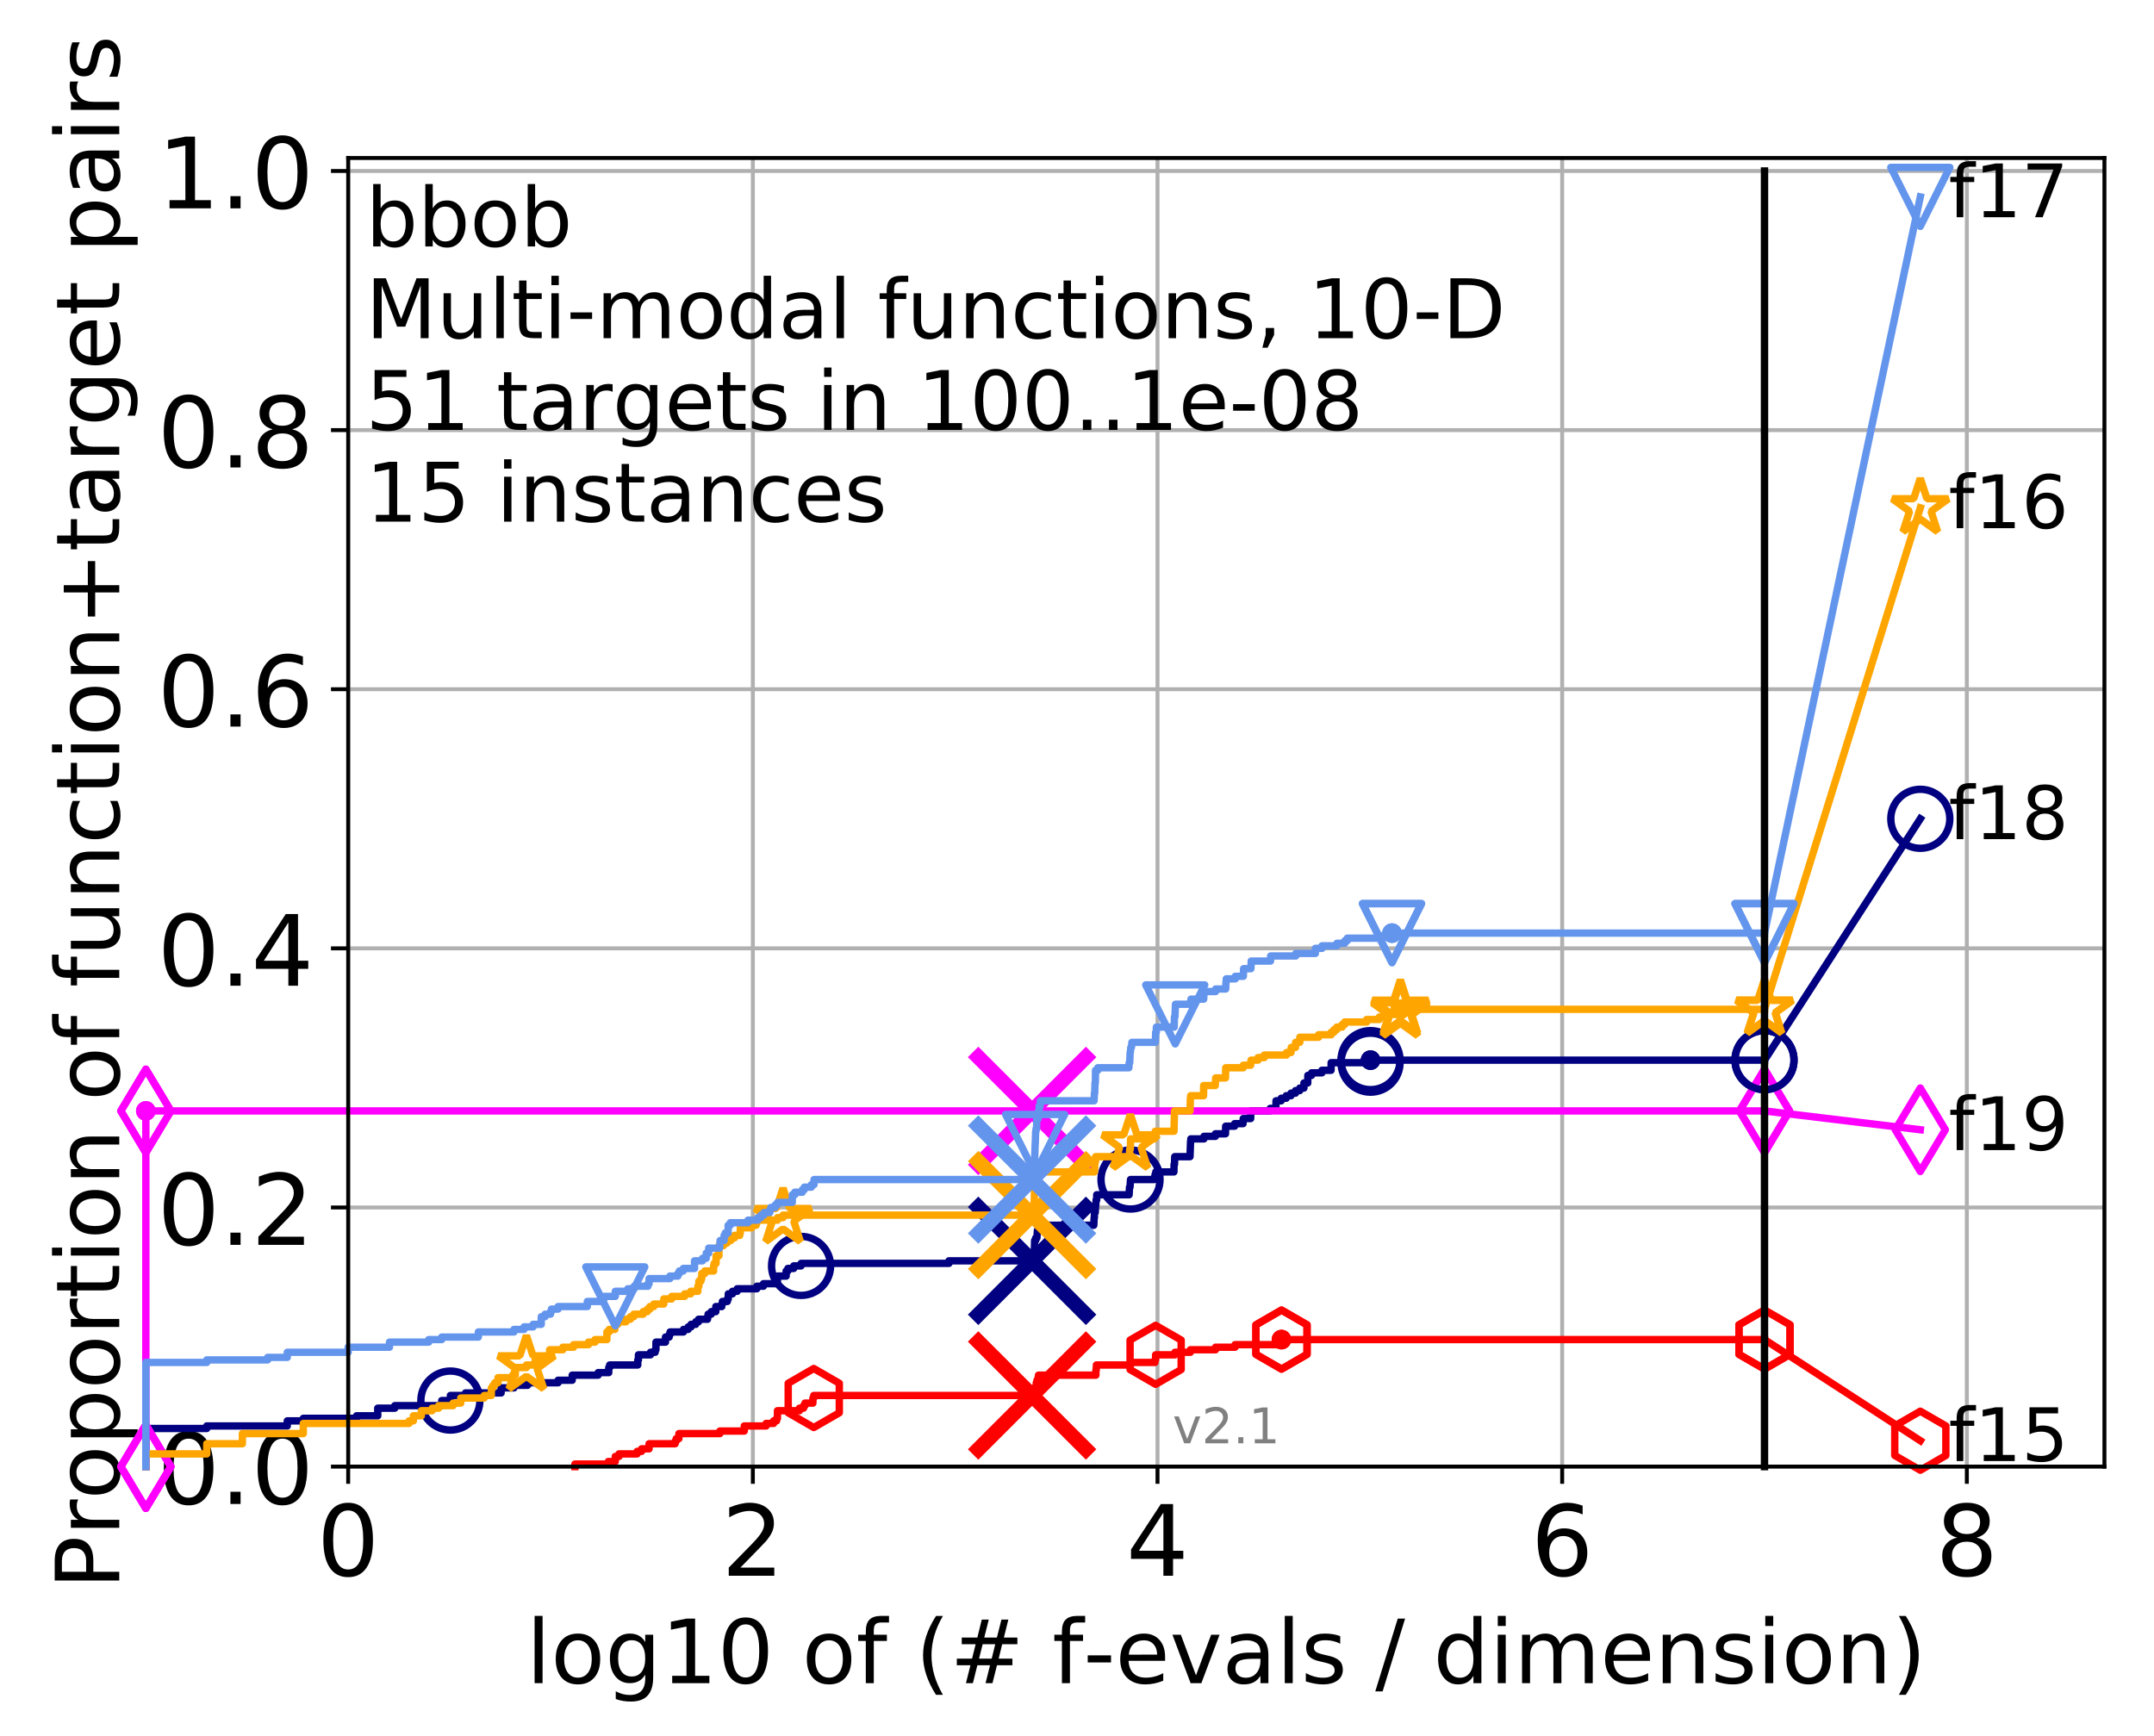 <?xml version="1.0" encoding="utf-8" standalone="no"?>
<!DOCTYPE svg PUBLIC "-//W3C//DTD SVG 1.1//EN"
  "http://www.w3.org/Graphics/SVG/1.1/DTD/svg11.dtd">
<!-- Created with matplotlib (http://matplotlib.org/) -->
<svg height="353pt" version="1.1" viewBox="0 0 438 353" width="438pt" xmlns="http://www.w3.org/2000/svg" xmlns:xlink="http://www.w3.org/1999/xlink">
 <defs>
  <style type="text/css">
*{stroke-linecap:butt;stroke-linejoin:round;}
  </style>
 </defs>
 <g id="figure_1">
  <g id="patch_1">
   <path d="M 0 353.222 
L 438.62 353.222 
L 438.62 0 
L 0 0 
z
" style="fill:#ffffff;"/>
  </g>
  <g id="axes_1">
   <g id="patch_2">
    <path d="M 70.8 298.245 
L 427.92 298.245 
L 427.92 32.133 
L 70.8 32.133 
z
" style="fill:#ffffff;"/>
   </g>
   <g id="matplotlib.axis_1">
    <g id="xtick_1">
     <g id="line2d_1">
      <path clip-path="url(#pfe5030a378)" d="M 70.8 298.245 
L 70.8 32.133 
" style="fill:none;stroke:#b0b0b0;stroke-linecap:square;stroke-width:0.8;"/>
     </g>
     <g id="line2d_2">
      <defs>
       <path d="M 0 0 
L 0 3.5 
" id="m86be5c78ce" style="stroke:#000000;stroke-width:0.8;"/>
      </defs>
      <g>
       <use style="stroke:#000000;stroke-width:0.8;" x="70.8" xlink:href="#m86be5c78ce" y="298.245"/>
      </g>
     </g>
     <g id="text_1">
      <!-- 0 -->
      <defs>
       <path d="M 31.781 66.406 
Q 24.172 66.406 20.328 58.906 
Q 16.5 51.422 16.5 36.375 
Q 16.5 21.391 20.328 13.891 
Q 24.172 6.391 31.781 6.391 
Q 39.453 6.391 43.281 13.891 
Q 47.125 21.391 47.125 36.375 
Q 47.125 51.422 43.281 58.906 
Q 39.453 66.406 31.781 66.406 
z
M 31.781 74.219 
Q 44.047 74.219 50.516 64.516 
Q 56.984 54.828 56.984 36.375 
Q 56.984 17.969 50.516 8.266 
Q 44.047 -1.422 31.781 -1.422 
Q 19.531 -1.422 13.062 8.266 
Q 6.594 17.969 6.594 36.375 
Q 6.594 54.828 13.062 64.516 
Q 19.531 74.219 31.781 74.219 
z
" id="DejaVuSans-30"/>
      </defs>
      <g transform="translate(64.438 320.442)scale(0.2 -0.2)">
       <use xlink:href="#DejaVuSans-30"/>
      </g>
     </g>
    </g>
    <g id="xtick_2">
     <g id="line2d_3">
      <path clip-path="url(#pfe5030a378)" d="M 153.086 298.245 
L 153.086 32.133 
" style="fill:none;stroke:#b0b0b0;stroke-linecap:square;stroke-width:0.8;"/>
     </g>
     <g id="line2d_4">
      <g>
       <use style="stroke:#000000;stroke-width:0.8;" x="153.086" xlink:href="#m86be5c78ce" y="298.245"/>
      </g>
     </g>
     <g id="text_2">
      <!-- 2 -->
      <defs>
       <path d="M 19.188 8.297 
L 53.609 8.297 
L 53.609 0 
L 7.328 0 
L 7.328 8.297 
Q 12.938 14.109 22.625 23.891 
Q 32.328 33.688 34.812 36.531 
Q 39.547 41.844 41.422 45.531 
Q 43.312 49.219 43.312 52.781 
Q 43.312 58.594 39.234 62.25 
Q 35.156 65.922 28.609 65.922 
Q 23.969 65.922 18.812 64.312 
Q 13.672 62.703 7.812 59.422 
L 7.812 69.391 
Q 13.766 71.781 18.938 73 
Q 24.125 74.219 28.422 74.219 
Q 39.75 74.219 46.484 68.547 
Q 53.219 62.891 53.219 53.422 
Q 53.219 48.922 51.531 44.891 
Q 49.859 40.875 45.406 35.406 
Q 44.188 33.984 37.641 27.219 
Q 31.109 20.453 19.188 8.297 
z
" id="DejaVuSans-32"/>
      </defs>
      <g transform="translate(146.723 320.442)scale(0.2 -0.2)">
       <use xlink:href="#DejaVuSans-32"/>
      </g>
     </g>
    </g>
    <g id="xtick_3">
     <g id="line2d_5">
      <path clip-path="url(#pfe5030a378)" d="M 235.371 298.245 
L 235.371 32.133 
" style="fill:none;stroke:#b0b0b0;stroke-linecap:square;stroke-width:0.8;"/>
     </g>
     <g id="line2d_6">
      <g>
       <use style="stroke:#000000;stroke-width:0.8;" x="235.371" xlink:href="#m86be5c78ce" y="298.245"/>
      </g>
     </g>
     <g id="text_3">
      <!-- 4 -->
      <defs>
       <path d="M 37.797 64.312 
L 12.891 25.391 
L 37.797 25.391 
z
M 35.203 72.906 
L 47.609 72.906 
L 47.609 25.391 
L 58.016 25.391 
L 58.016 17.188 
L 47.609 17.188 
L 47.609 0 
L 37.797 0 
L 37.797 17.188 
L 4.891 17.188 
L 4.891 26.703 
z
" id="DejaVuSans-34"/>
      </defs>
      <g transform="translate(229.009 320.442)scale(0.2 -0.2)">
       <use xlink:href="#DejaVuSans-34"/>
      </g>
     </g>
    </g>
    <g id="xtick_4">
     <g id="line2d_7">
      <path clip-path="url(#pfe5030a378)" d="M 317.657 298.245 
L 317.657 32.133 
" style="fill:none;stroke:#b0b0b0;stroke-linecap:square;stroke-width:0.8;"/>
     </g>
     <g id="line2d_8">
      <g>
       <use style="stroke:#000000;stroke-width:0.8;" x="317.657" xlink:href="#m86be5c78ce" y="298.245"/>
      </g>
     </g>
     <g id="text_4">
      <!-- 6 -->
      <defs>
       <path d="M 33.016 40.375 
Q 26.375 40.375 22.484 35.828 
Q 18.609 31.297 18.609 23.391 
Q 18.609 15.531 22.484 10.953 
Q 26.375 6.391 33.016 6.391 
Q 39.656 6.391 43.531 10.953 
Q 47.406 15.531 47.406 23.391 
Q 47.406 31.297 43.531 35.828 
Q 39.656 40.375 33.016 40.375 
z
M 52.594 71.297 
L 52.594 62.312 
Q 48.875 64.062 45.094 64.984 
Q 41.312 65.922 37.594 65.922 
Q 27.828 65.922 22.672 59.328 
Q 17.531 52.734 16.797 39.406 
Q 19.672 43.656 24.016 45.922 
Q 28.375 48.188 33.594 48.188 
Q 44.578 48.188 50.953 41.516 
Q 57.328 34.859 57.328 23.391 
Q 57.328 12.156 50.688 5.359 
Q 44.047 -1.422 33.016 -1.422 
Q 20.359 -1.422 13.672 8.266 
Q 6.984 17.969 6.984 36.375 
Q 6.984 53.656 15.188 63.938 
Q 23.391 74.219 37.203 74.219 
Q 40.922 74.219 44.703 73.484 
Q 48.484 72.75 52.594 71.297 
z
" id="DejaVuSans-36"/>
      </defs>
      <g transform="translate(311.295 320.442)scale(0.2 -0.2)">
       <use xlink:href="#DejaVuSans-36"/>
      </g>
     </g>
    </g>
    <g id="xtick_5">
     <g id="line2d_9">
      <path clip-path="url(#pfe5030a378)" d="M 399.943 298.245 
L 399.943 32.133 
" style="fill:none;stroke:#b0b0b0;stroke-linecap:square;stroke-width:0.8;"/>
     </g>
     <g id="line2d_10">
      <g>
       <use style="stroke:#000000;stroke-width:0.8;" x="399.943" xlink:href="#m86be5c78ce" y="298.245"/>
      </g>
     </g>
     <g id="text_5">
      <!-- 8 -->
      <defs>
       <path d="M 31.781 34.625 
Q 24.75 34.625 20.719 30.859 
Q 16.703 27.094 16.703 20.516 
Q 16.703 13.922 20.719 10.156 
Q 24.75 6.391 31.781 6.391 
Q 38.812 6.391 42.859 10.172 
Q 46.922 13.969 46.922 20.516 
Q 46.922 27.094 42.891 30.859 
Q 38.875 34.625 31.781 34.625 
z
M 21.922 38.812 
Q 15.578 40.375 12.031 44.719 
Q 8.5 49.078 8.5 55.328 
Q 8.5 64.062 14.719 69.141 
Q 20.953 74.219 31.781 74.219 
Q 42.672 74.219 48.875 69.141 
Q 55.078 64.062 55.078 55.328 
Q 55.078 49.078 51.531 44.719 
Q 48 40.375 41.703 38.812 
Q 48.828 37.156 52.797 32.312 
Q 56.781 27.484 56.781 20.516 
Q 56.781 9.906 50.312 4.234 
Q 43.844 -1.422 31.781 -1.422 
Q 19.734 -1.422 13.25 4.234 
Q 6.781 9.906 6.781 20.516 
Q 6.781 27.484 10.781 32.312 
Q 14.797 37.156 21.922 38.812 
z
M 18.312 54.391 
Q 18.312 48.734 21.844 45.562 
Q 25.391 42.391 31.781 42.391 
Q 38.141 42.391 41.719 45.562 
Q 45.312 48.734 45.312 54.391 
Q 45.312 60.062 41.719 63.234 
Q 38.141 66.406 31.781 66.406 
Q 25.391 66.406 21.844 63.234 
Q 18.312 60.062 18.312 54.391 
z
" id="DejaVuSans-38"/>
      </defs>
      <g transform="translate(393.58 320.442)scale(0.2 -0.2)">
       <use xlink:href="#DejaVuSans-38"/>
      </g>
     </g>
    </g>
    <g id="text_6">
     <!-- log10 of (# f-evals / dimension) -->
     <defs>
      <path d="M 9.422 75.984 
L 18.406 75.984 
L 18.406 0 
L 9.422 0 
z
" id="DejaVuSans-6c"/>
      <path d="M 30.609 48.391 
Q 23.391 48.391 19.188 42.75 
Q 14.984 37.109 14.984 27.297 
Q 14.984 17.484 19.156 11.844 
Q 23.344 6.203 30.609 6.203 
Q 37.797 6.203 41.984 11.859 
Q 46.188 17.531 46.188 27.297 
Q 46.188 37.016 41.984 42.703 
Q 37.797 48.391 30.609 48.391 
z
M 30.609 56 
Q 42.328 56 49.016 48.375 
Q 55.719 40.766 55.719 27.297 
Q 55.719 13.875 49.016 6.219 
Q 42.328 -1.422 30.609 -1.422 
Q 18.844 -1.422 12.172 6.219 
Q 5.516 13.875 5.516 27.297 
Q 5.516 40.766 12.172 48.375 
Q 18.844 56 30.609 56 
z
" id="DejaVuSans-6f"/>
      <path d="M 45.406 27.984 
Q 45.406 37.75 41.375 43.109 
Q 37.359 48.484 30.078 48.484 
Q 22.859 48.484 18.828 43.109 
Q 14.797 37.75 14.797 27.984 
Q 14.797 18.266 18.828 12.891 
Q 22.859 7.516 30.078 7.516 
Q 37.359 7.516 41.375 12.891 
Q 45.406 18.266 45.406 27.984 
z
M 54.391 6.781 
Q 54.391 -7.172 48.188 -13.984 
Q 42 -20.797 29.203 -20.797 
Q 24.469 -20.797 20.266 -20.094 
Q 16.062 -19.391 12.109 -17.922 
L 12.109 -9.188 
Q 16.062 -11.328 19.922 -12.344 
Q 23.781 -13.375 27.781 -13.375 
Q 36.625 -13.375 41.016 -8.766 
Q 45.406 -4.156 45.406 5.172 
L 45.406 9.625 
Q 42.625 4.781 38.281 2.391 
Q 33.938 0 27.875 0 
Q 17.828 0 11.672 7.656 
Q 5.516 15.328 5.516 27.984 
Q 5.516 40.672 11.672 48.328 
Q 17.828 56 27.875 56 
Q 33.938 56 38.281 53.609 
Q 42.625 51.219 45.406 46.391 
L 45.406 54.688 
L 54.391 54.688 
z
" id="DejaVuSans-67"/>
      <path d="M 12.406 8.297 
L 28.516 8.297 
L 28.516 63.922 
L 10.984 60.406 
L 10.984 69.391 
L 28.422 72.906 
L 38.281 72.906 
L 38.281 8.297 
L 54.391 8.297 
L 54.391 0 
L 12.406 0 
z
" id="DejaVuSans-31"/>
      <path id="DejaVuSans-20"/>
      <path d="M 37.109 75.984 
L 37.109 68.5 
L 28.516 68.5 
Q 23.688 68.5 21.797 66.547 
Q 19.922 64.594 19.922 59.516 
L 19.922 54.688 
L 34.719 54.688 
L 34.719 47.703 
L 19.922 47.703 
L 19.922 0 
L 10.891 0 
L 10.891 47.703 
L 2.297 47.703 
L 2.297 54.688 
L 10.891 54.688 
L 10.891 58.5 
Q 10.891 67.625 15.141 71.797 
Q 19.391 75.984 28.609 75.984 
z
" id="DejaVuSans-66"/>
      <path d="M 31 75.875 
Q 24.469 64.656 21.281 53.656 
Q 18.109 42.672 18.109 31.391 
Q 18.109 20.125 21.312 9.062 
Q 24.516 -2 31 -13.188 
L 23.188 -13.188 
Q 15.875 -1.703 12.234 9.375 
Q 8.594 20.453 8.594 31.391 
Q 8.594 42.281 12.203 53.312 
Q 15.828 64.359 23.188 75.875 
z
" id="DejaVuSans-28"/>
      <path d="M 51.125 44 
L 36.922 44 
L 32.812 27.688 
L 47.125 27.688 
z
M 43.797 71.781 
L 38.719 51.516 
L 52.984 51.516 
L 58.109 71.781 
L 65.922 71.781 
L 60.891 51.516 
L 76.125 51.516 
L 76.125 44 
L 58.984 44 
L 54.984 27.688 
L 70.516 27.688 
L 70.516 20.219 
L 53.078 20.219 
L 48 0 
L 40.188 0 
L 45.219 20.219 
L 30.906 20.219 
L 25.875 0 
L 18.016 0 
L 23.094 20.219 
L 7.719 20.219 
L 7.719 27.688 
L 24.906 27.688 
L 29 44 
L 13.281 44 
L 13.281 51.516 
L 30.906 51.516 
L 35.891 71.781 
z
" id="DejaVuSans-23"/>
      <path d="M 4.891 31.391 
L 31.203 31.391 
L 31.203 23.391 
L 4.891 23.391 
z
" id="DejaVuSans-2d"/>
      <path d="M 56.203 29.594 
L 56.203 25.203 
L 14.891 25.203 
Q 15.484 15.922 20.484 11.062 
Q 25.484 6.203 34.422 6.203 
Q 39.594 6.203 44.453 7.469 
Q 49.312 8.734 54.109 11.281 
L 54.109 2.781 
Q 49.266 0.734 44.188 -0.344 
Q 39.109 -1.422 33.891 -1.422 
Q 20.797 -1.422 13.156 6.188 
Q 5.516 13.812 5.516 26.812 
Q 5.516 40.234 12.766 48.109 
Q 20.016 56 32.328 56 
Q 43.359 56 49.781 48.891 
Q 56.203 41.797 56.203 29.594 
z
M 47.219 32.234 
Q 47.125 39.594 43.094 43.984 
Q 39.062 48.391 32.422 48.391 
Q 24.906 48.391 20.391 44.141 
Q 15.875 39.891 15.188 32.172 
z
" id="DejaVuSans-65"/>
      <path d="M 2.984 54.688 
L 12.5 54.688 
L 29.594 8.797 
L 46.688 54.688 
L 56.203 54.688 
L 35.688 0 
L 23.484 0 
z
" id="DejaVuSans-76"/>
      <path d="M 34.281 27.484 
Q 23.391 27.484 19.188 25 
Q 14.984 22.516 14.984 16.5 
Q 14.984 11.719 18.141 8.906 
Q 21.297 6.109 26.703 6.109 
Q 34.188 6.109 38.703 11.406 
Q 43.219 16.703 43.219 25.484 
L 43.219 27.484 
z
M 52.203 31.203 
L 52.203 0 
L 43.219 0 
L 43.219 8.297 
Q 40.141 3.328 35.547 0.953 
Q 30.953 -1.422 24.312 -1.422 
Q 15.922 -1.422 10.953 3.297 
Q 6 8.016 6 15.922 
Q 6 25.141 12.172 29.828 
Q 18.359 34.516 30.609 34.516 
L 43.219 34.516 
L 43.219 35.406 
Q 43.219 41.609 39.141 45 
Q 35.062 48.391 27.688 48.391 
Q 23 48.391 18.547 47.266 
Q 14.109 46.141 10.016 43.891 
L 10.016 52.203 
Q 14.938 54.109 19.578 55.047 
Q 24.219 56 28.609 56 
Q 40.484 56 46.344 49.844 
Q 52.203 43.703 52.203 31.203 
z
" id="DejaVuSans-61"/>
      <path d="M 44.281 53.078 
L 44.281 44.578 
Q 40.484 46.531 36.375 47.5 
Q 32.281 48.484 27.875 48.484 
Q 21.188 48.484 17.844 46.438 
Q 14.5 44.391 14.5 40.281 
Q 14.5 37.156 16.891 35.375 
Q 19.281 33.594 26.516 31.984 
L 29.594 31.297 
Q 39.156 29.25 43.188 25.516 
Q 47.219 21.781 47.219 15.094 
Q 47.219 7.469 41.188 3.016 
Q 35.156 -1.422 24.609 -1.422 
Q 20.219 -1.422 15.453 -0.562 
Q 10.688 0.297 5.422 2 
L 5.422 11.281 
Q 10.406 8.688 15.234 7.391 
Q 20.062 6.109 24.812 6.109 
Q 31.156 6.109 34.562 8.281 
Q 37.984 10.453 37.984 14.406 
Q 37.984 18.062 35.516 20.016 
Q 33.062 21.969 24.703 23.781 
L 21.578 24.516 
Q 13.234 26.266 9.516 29.906 
Q 5.812 33.547 5.812 39.891 
Q 5.812 47.609 11.281 51.797 
Q 16.75 56 26.812 56 
Q 31.781 56 36.172 55.266 
Q 40.578 54.547 44.281 53.078 
z
" id="DejaVuSans-73"/>
      <path d="M 25.391 72.906 
L 33.688 72.906 
L 8.297 -9.281 
L 0 -9.281 
z
" id="DejaVuSans-2f"/>
      <path d="M 45.406 46.391 
L 45.406 75.984 
L 54.391 75.984 
L 54.391 0 
L 45.406 0 
L 45.406 8.203 
Q 42.578 3.328 38.25 0.953 
Q 33.938 -1.422 27.875 -1.422 
Q 17.969 -1.422 11.734 6.484 
Q 5.516 14.406 5.516 27.297 
Q 5.516 40.188 11.734 48.094 
Q 17.969 56 27.875 56 
Q 33.938 56 38.25 53.625 
Q 42.578 51.266 45.406 46.391 
z
M 14.797 27.297 
Q 14.797 17.391 18.875 11.75 
Q 22.953 6.109 30.078 6.109 
Q 37.203 6.109 41.297 11.75 
Q 45.406 17.391 45.406 27.297 
Q 45.406 37.203 41.297 42.844 
Q 37.203 48.484 30.078 48.484 
Q 22.953 48.484 18.875 42.844 
Q 14.797 37.203 14.797 27.297 
z
" id="DejaVuSans-64"/>
      <path d="M 9.422 54.688 
L 18.406 54.688 
L 18.406 0 
L 9.422 0 
z
M 9.422 75.984 
L 18.406 75.984 
L 18.406 64.594 
L 9.422 64.594 
z
" id="DejaVuSans-69"/>
      <path d="M 52 44.188 
Q 55.375 50.25 60.062 53.125 
Q 64.75 56 71.094 56 
Q 79.641 56 84.281 50.016 
Q 88.922 44.047 88.922 33.016 
L 88.922 0 
L 79.891 0 
L 79.891 32.719 
Q 79.891 40.578 77.094 44.375 
Q 74.312 48.188 68.609 48.188 
Q 61.625 48.188 57.562 43.547 
Q 53.516 38.922 53.516 30.906 
L 53.516 0 
L 44.484 0 
L 44.484 32.719 
Q 44.484 40.625 41.703 44.406 
Q 38.922 48.188 33.109 48.188 
Q 26.219 48.188 22.156 43.531 
Q 18.109 38.875 18.109 30.906 
L 18.109 0 
L 9.078 0 
L 9.078 54.688 
L 18.109 54.688 
L 18.109 46.188 
Q 21.188 51.219 25.484 53.609 
Q 29.781 56 35.688 56 
Q 41.656 56 45.828 52.969 
Q 50 49.953 52 44.188 
z
" id="DejaVuSans-6d"/>
      <path d="M 54.891 33.016 
L 54.891 0 
L 45.906 0 
L 45.906 32.719 
Q 45.906 40.484 42.875 44.328 
Q 39.844 48.188 33.797 48.188 
Q 26.516 48.188 22.312 43.547 
Q 18.109 38.922 18.109 30.906 
L 18.109 0 
L 9.078 0 
L 9.078 54.688 
L 18.109 54.688 
L 18.109 46.188 
Q 21.344 51.125 25.703 53.562 
Q 30.078 56 35.797 56 
Q 45.219 56 50.047 50.172 
Q 54.891 44.344 54.891 33.016 
z
" id="DejaVuSans-6e"/>
      <path d="M 8.016 75.875 
L 15.828 75.875 
Q 23.141 64.359 26.781 53.312 
Q 30.422 42.281 30.422 31.391 
Q 30.422 20.453 26.781 9.375 
Q 23.141 -1.703 15.828 -13.188 
L 8.016 -13.188 
Q 14.5 -2 17.703 9.062 
Q 20.906 20.125 20.906 31.391 
Q 20.906 42.672 17.703 53.656 
Q 14.5 64.656 8.016 75.875 
z
" id="DejaVuSans-29"/>
     </defs>
     <g transform="translate(107.015 342.279)scale(0.18 -0.18)">
      <use xlink:href="#DejaVuSans-6c"/>
      <use x="27.783" xlink:href="#DejaVuSans-6f"/>
      <use x="88.965" xlink:href="#DejaVuSans-67"/>
      <use x="152.441" xlink:href="#DejaVuSans-31"/>
      <use x="216.064" xlink:href="#DejaVuSans-30"/>
      <use x="279.688" xlink:href="#DejaVuSans-20"/>
      <use x="311.475" xlink:href="#DejaVuSans-6f"/>
      <use x="372.656" xlink:href="#DejaVuSans-66"/>
      <use x="407.861" xlink:href="#DejaVuSans-20"/>
      <use x="439.648" xlink:href="#DejaVuSans-28"/>
      <use x="478.662" xlink:href="#DejaVuSans-23"/>
      <use x="562.451" xlink:href="#DejaVuSans-20"/>
      <use x="594.238" xlink:href="#DejaVuSans-66"/>
      <use x="629.365" xlink:href="#DejaVuSans-2d"/>
      <use x="665.449" xlink:href="#DejaVuSans-65"/>
      <use x="726.973" xlink:href="#DejaVuSans-76"/>
      <use x="786.152" xlink:href="#DejaVuSans-61"/>
      <use x="847.432" xlink:href="#DejaVuSans-6c"/>
      <use x="875.215" xlink:href="#DejaVuSans-73"/>
      <use x="927.314" xlink:href="#DejaVuSans-20"/>
      <use x="959.102" xlink:href="#DejaVuSans-2f"/>
      <use x="992.793" xlink:href="#DejaVuSans-20"/>
      <use x="1024.58" xlink:href="#DejaVuSans-64"/>
      <use x="1088.057" xlink:href="#DejaVuSans-69"/>
      <use x="1115.84" xlink:href="#DejaVuSans-6d"/>
      <use x="1213.252" xlink:href="#DejaVuSans-65"/>
      <use x="1274.775" xlink:href="#DejaVuSans-6e"/>
      <use x="1338.154" xlink:href="#DejaVuSans-73"/>
      <use x="1390.254" xlink:href="#DejaVuSans-69"/>
      <use x="1418.037" xlink:href="#DejaVuSans-6f"/>
      <use x="1479.219" xlink:href="#DejaVuSans-6e"/>
      <use x="1542.598" xlink:href="#DejaVuSans-29"/>
     </g>
    </g>
   </g>
   <g id="matplotlib.axis_2">
    <g id="ytick_1">
     <g id="line2d_11">
      <path clip-path="url(#pfe5030a378)" d="M 70.8 298.245 
L 427.92 298.245 
" style="fill:none;stroke:#b0b0b0;stroke-linecap:square;stroke-width:0.8;"/>
     </g>
     <g id="line2d_12">
      <defs>
       <path d="M 0 0 
L -3.5 0 
" id="m84251b8ed4" style="stroke:#000000;stroke-width:0.8;"/>
      </defs>
      <g>
       <use style="stroke:#000000;stroke-width:0.8;" x="70.8" xlink:href="#m84251b8ed4" y="298.245"/>
      </g>
     </g>
     <g id="text_7">
      <!-- 0.0 -->
      <defs>
       <path d="M 10.688 12.406 
L 21 12.406 
L 21 0 
L 10.688 0 
z
" id="DejaVuSans-2e"/>
      </defs>
      <g transform="translate(31.994 305.844)scale(0.2 -0.2)">
       <use xlink:href="#DejaVuSans-30"/>
       <use x="63.623" xlink:href="#DejaVuSans-2e"/>
       <use x="95.41" xlink:href="#DejaVuSans-30"/>
      </g>
     </g>
    </g>
    <g id="ytick_2">
     <g id="line2d_13">
      <path clip-path="url(#pfe5030a378)" d="M 70.8 245.55 
L 427.92 245.55 
" style="fill:none;stroke:#b0b0b0;stroke-linecap:square;stroke-width:0.8;"/>
     </g>
     <g id="line2d_14">
      <g>
       <use style="stroke:#000000;stroke-width:0.8;" x="70.8" xlink:href="#m84251b8ed4" y="245.55"/>
      </g>
     </g>
     <g id="text_8">
      <!-- 0.2 -->
      <g transform="translate(31.994 253.148)scale(0.2 -0.2)">
       <use xlink:href="#DejaVuSans-30"/>
       <use x="63.623" xlink:href="#DejaVuSans-2e"/>
       <use x="95.41" xlink:href="#DejaVuSans-32"/>
      </g>
     </g>
    </g>
    <g id="ytick_3">
     <g id="line2d_15">
      <path clip-path="url(#pfe5030a378)" d="M 70.8 192.854 
L 427.92 192.854 
" style="fill:none;stroke:#b0b0b0;stroke-linecap:square;stroke-width:0.8;"/>
     </g>
     <g id="line2d_16">
      <g>
       <use style="stroke:#000000;stroke-width:0.8;" x="70.8" xlink:href="#m84251b8ed4" y="192.854"/>
      </g>
     </g>
     <g id="text_9">
      <!-- 0.4 -->
      <g transform="translate(31.994 200.453)scale(0.2 -0.2)">
       <use xlink:href="#DejaVuSans-30"/>
       <use x="63.623" xlink:href="#DejaVuSans-2e"/>
       <use x="95.41" xlink:href="#DejaVuSans-34"/>
      </g>
     </g>
    </g>
    <g id="ytick_4">
     <g id="line2d_17">
      <path clip-path="url(#pfe5030a378)" d="M 70.8 140.159 
L 427.92 140.159 
" style="fill:none;stroke:#b0b0b0;stroke-linecap:square;stroke-width:0.8;"/>
     </g>
     <g id="line2d_18">
      <g>
       <use style="stroke:#000000;stroke-width:0.8;" x="70.8" xlink:href="#m84251b8ed4" y="140.159"/>
      </g>
     </g>
     <g id="text_10">
      <!-- 0.6 -->
      <g transform="translate(31.994 147.757)scale(0.2 -0.2)">
       <use xlink:href="#DejaVuSans-30"/>
       <use x="63.623" xlink:href="#DejaVuSans-2e"/>
       <use x="95.41" xlink:href="#DejaVuSans-36"/>
      </g>
     </g>
    </g>
    <g id="ytick_5">
     <g id="line2d_19">
      <path clip-path="url(#pfe5030a378)" d="M 70.8 87.464 
L 427.92 87.464 
" style="fill:none;stroke:#b0b0b0;stroke-linecap:square;stroke-width:0.8;"/>
     </g>
     <g id="line2d_20">
      <g>
       <use style="stroke:#000000;stroke-width:0.8;" x="70.8" xlink:href="#m84251b8ed4" y="87.464"/>
      </g>
     </g>
     <g id="text_11">
      <!-- 0.8 -->
      <g transform="translate(31.994 95.062)scale(0.2 -0.2)">
       <use xlink:href="#DejaVuSans-30"/>
       <use x="63.623" xlink:href="#DejaVuSans-2e"/>
       <use x="95.41" xlink:href="#DejaVuSans-38"/>
      </g>
     </g>
    </g>
    <g id="ytick_6">
     <g id="line2d_21">
      <path clip-path="url(#pfe5030a378)" d="M 70.8 34.768 
L 427.92 34.768 
" style="fill:none;stroke:#b0b0b0;stroke-linecap:square;stroke-width:0.8;"/>
     </g>
     <g id="line2d_22">
      <g>
       <use style="stroke:#000000;stroke-width:0.8;" x="70.8" xlink:href="#m84251b8ed4" y="34.768"/>
      </g>
     </g>
     <g id="text_12">
      <!-- 1.0 -->
      <g transform="translate(31.994 42.367)scale(0.2 -0.2)">
       <use xlink:href="#DejaVuSans-31"/>
       <use x="63.623" xlink:href="#DejaVuSans-2e"/>
       <use x="95.41" xlink:href="#DejaVuSans-30"/>
      </g>
     </g>
    </g>
    <g id="text_13">
     <!-- Proportion of function+target pairs -->
     <defs>
      <path d="M 19.672 64.797 
L 19.672 37.406 
L 32.078 37.406 
Q 38.969 37.406 42.719 40.969 
Q 46.484 44.531 46.484 51.125 
Q 46.484 57.672 42.719 61.234 
Q 38.969 64.797 32.078 64.797 
z
M 9.812 72.906 
L 32.078 72.906 
Q 44.344 72.906 50.609 67.359 
Q 56.891 61.812 56.891 51.125 
Q 56.891 40.328 50.609 34.812 
Q 44.344 29.297 32.078 29.297 
L 19.672 29.297 
L 19.672 0 
L 9.812 0 
z
" id="DejaVuSans-50"/>
      <path d="M 41.109 46.297 
Q 39.594 47.172 37.812 47.578 
Q 36.031 48 33.891 48 
Q 26.266 48 22.188 43.047 
Q 18.109 38.094 18.109 28.812 
L 18.109 0 
L 9.078 0 
L 9.078 54.688 
L 18.109 54.688 
L 18.109 46.188 
Q 20.953 51.172 25.484 53.578 
Q 30.031 56 36.531 56 
Q 37.453 56 38.578 55.875 
Q 39.703 55.766 41.062 55.516 
z
" id="DejaVuSans-72"/>
      <path d="M 18.109 8.203 
L 18.109 -20.797 
L 9.078 -20.797 
L 9.078 54.688 
L 18.109 54.688 
L 18.109 46.391 
Q 20.953 51.266 25.266 53.625 
Q 29.594 56 35.594 56 
Q 45.562 56 51.781 48.094 
Q 58.016 40.188 58.016 27.297 
Q 58.016 14.406 51.781 6.484 
Q 45.562 -1.422 35.594 -1.422 
Q 29.594 -1.422 25.266 0.953 
Q 20.953 3.328 18.109 8.203 
z
M 48.688 27.297 
Q 48.688 37.203 44.609 42.844 
Q 40.531 48.484 33.406 48.484 
Q 26.266 48.484 22.188 42.844 
Q 18.109 37.203 18.109 27.297 
Q 18.109 17.391 22.188 11.75 
Q 26.266 6.109 33.406 6.109 
Q 40.531 6.109 44.609 11.75 
Q 48.688 17.391 48.688 27.297 
z
" id="DejaVuSans-70"/>
      <path d="M 18.312 70.219 
L 18.312 54.688 
L 36.812 54.688 
L 36.812 47.703 
L 18.312 47.703 
L 18.312 18.016 
Q 18.312 11.328 20.141 9.422 
Q 21.969 7.516 27.594 7.516 
L 36.812 7.516 
L 36.812 0 
L 27.594 0 
Q 17.188 0 13.234 3.875 
Q 9.281 7.766 9.281 18.016 
L 9.281 47.703 
L 2.688 47.703 
L 2.688 54.688 
L 9.281 54.688 
L 9.281 70.219 
z
" id="DejaVuSans-74"/>
      <path d="M 8.5 21.578 
L 8.5 54.688 
L 17.484 54.688 
L 17.484 21.922 
Q 17.484 14.156 20.5 10.266 
Q 23.531 6.391 29.594 6.391 
Q 36.859 6.391 41.078 11.031 
Q 45.312 15.672 45.312 23.688 
L 45.312 54.688 
L 54.297 54.688 
L 54.297 0 
L 45.312 0 
L 45.312 8.406 
Q 42.047 3.422 37.719 1 
Q 33.406 -1.422 27.688 -1.422 
Q 18.266 -1.422 13.375 4.438 
Q 8.5 10.297 8.5 21.578 
z
M 31.109 56 
z
" id="DejaVuSans-75"/>
      <path d="M 48.781 52.594 
L 48.781 44.188 
Q 44.969 46.297 41.141 47.344 
Q 37.312 48.391 33.406 48.391 
Q 24.656 48.391 19.812 42.844 
Q 14.984 37.312 14.984 27.297 
Q 14.984 17.281 19.812 11.734 
Q 24.656 6.203 33.406 6.203 
Q 37.312 6.203 41.141 7.25 
Q 44.969 8.297 48.781 10.406 
L 48.781 2.094 
Q 45.016 0.344 40.984 -0.531 
Q 36.969 -1.422 32.422 -1.422 
Q 20.062 -1.422 12.781 6.344 
Q 5.516 14.109 5.516 27.297 
Q 5.516 40.672 12.859 48.328 
Q 20.219 56 33.016 56 
Q 37.156 56 41.109 55.141 
Q 45.062 54.297 48.781 52.594 
z
" id="DejaVuSans-63"/>
      <path d="M 46 62.703 
L 46 35.5 
L 73.188 35.5 
L 73.188 27.203 
L 46 27.203 
L 46 0 
L 37.797 0 
L 37.797 27.203 
L 10.594 27.203 
L 10.594 35.5 
L 37.797 35.5 
L 37.797 62.703 
z
" id="DejaVuSans-2b"/>
     </defs>
     <g transform="translate(24.25 323.179)rotate(-90)scale(0.18 -0.18)">
      <use xlink:href="#DejaVuSans-50"/>
      <use x="60.287" xlink:href="#DejaVuSans-72"/>
      <use x="101.369" xlink:href="#DejaVuSans-6f"/>
      <use x="162.551" xlink:href="#DejaVuSans-70"/>
      <use x="226.027" xlink:href="#DejaVuSans-6f"/>
      <use x="287.209" xlink:href="#DejaVuSans-72"/>
      <use x="328.322" xlink:href="#DejaVuSans-74"/>
      <use x="367.531" xlink:href="#DejaVuSans-69"/>
      <use x="395.314" xlink:href="#DejaVuSans-6f"/>
      <use x="456.496" xlink:href="#DejaVuSans-6e"/>
      <use x="519.875" xlink:href="#DejaVuSans-20"/>
      <use x="551.662" xlink:href="#DejaVuSans-6f"/>
      <use x="612.844" xlink:href="#DejaVuSans-66"/>
      <use x="648.049" xlink:href="#DejaVuSans-20"/>
      <use x="679.836" xlink:href="#DejaVuSans-66"/>
      <use x="715.041" xlink:href="#DejaVuSans-75"/>
      <use x="778.42" xlink:href="#DejaVuSans-6e"/>
      <use x="841.799" xlink:href="#DejaVuSans-63"/>
      <use x="896.779" xlink:href="#DejaVuSans-74"/>
      <use x="935.988" xlink:href="#DejaVuSans-69"/>
      <use x="963.771" xlink:href="#DejaVuSans-6f"/>
      <use x="1024.953" xlink:href="#DejaVuSans-6e"/>
      <use x="1088.332" xlink:href="#DejaVuSans-2b"/>
      <use x="1172.121" xlink:href="#DejaVuSans-74"/>
      <use x="1211.33" xlink:href="#DejaVuSans-61"/>
      <use x="1272.609" xlink:href="#DejaVuSans-72"/>
      <use x="1313.707" xlink:href="#DejaVuSans-67"/>
      <use x="1377.184" xlink:href="#DejaVuSans-65"/>
      <use x="1438.707" xlink:href="#DejaVuSans-74"/>
      <use x="1477.916" xlink:href="#DejaVuSans-20"/>
      <use x="1509.703" xlink:href="#DejaVuSans-70"/>
      <use x="1573.18" xlink:href="#DejaVuSans-61"/>
      <use x="1634.459" xlink:href="#DejaVuSans-69"/>
      <use x="1662.242" xlink:href="#DejaVuSans-72"/>
      <use x="1703.355" xlink:href="#DejaVuSans-73"/>
     </g>
    </g>
   </g>
   <g id="line2d_23">
    <defs>
     <path d="M 0 1.5 
C 0.398 1.5 0.779 1.342 1.061 1.061 
C 1.342 0.779 1.5 0.398 1.5 0 
C 1.5 -0.398 1.342 -0.779 1.061 -1.061 
C 0.779 -1.342 0.398 -1.5 0 -1.5 
C -0.398 -1.5 -0.779 -1.342 -1.061 -1.061 
C -1.342 -0.779 -1.5 -0.398 -1.5 0 
C -1.5 0.398 -1.342 0.779 -1.061 1.061 
C -0.779 1.342 -0.398 1.5 0 1.5 
z
" id="m63c30dbe15" style="stroke:#000080;"/>
    </defs>
    <g>
     <use style="fill:#000080;stroke:#000080;" x="278.686" xlink:href="#m63c30dbe15" y="215.586"/>
     <use style="fill:#000080;stroke:#000080;" x="278.686" xlink:href="#m63c30dbe15" y="215.586"/>
    </g>
   </g>
   <g id="line2d_24">
    <path d="M 29.657 298.245 
L 29.657 290.496 
L 42.042 290.496 
L 42.042 289.979 
L 58.415 289.979 
L 58.415 288.946 
L 61.673 288.946 
L 61.673 288.43 
L 72.503 288.43 
L 72.503 287.913 
L 76.812 287.913 
L 76.812 286.363 
L 80.281 286.363 
L 80.281 285.846 
L 89.824 285.846 
L 89.824 284.813 
L 91.583 284.813 
L 91.583 283.78 
L 94.654 283.78 
L 94.654 283.263 
L 101.899 283.263 
L 101.899 282.23 
L 104.518 282.23 
L 104.518 281.713 
L 107.273 281.713 
L 107.273 281.197 
L 113.483 281.197 
L 113.483 280.68 
L 116.354 280.68 
L 116.354 279.647 
L 121.633 279.647 
L 121.633 279.13 
L 123.784 279.13 
L 123.784 278.097 
L 123.967 278.097 
L 123.967 277.58 
L 129.69 277.58 
L 129.69 276.547 
L 129.822 276.547 
L 129.822 275.514 
L 132.274 275.514 
L 132.274 274.997 
L 133.222 274.997 
L 133.222 274.481 
L 133.384 274.481 
L 133.384 272.931 
L 135.32 272.931 
L 135.32 271.898 
L 136.077 271.898 
L 136.077 271.381 
L 136.261 271.381 
L 136.261 270.864 
L 138.976 270.864 
L 138.976 270.348 
L 139.934 270.348 
L 139.934 269.831 
L 140.521 269.831 
L 140.521 269.315 
L 141.47 269.315 
L 141.47 268.798 
L 142.043 268.798 
L 142.043 268.281 
L 143.869 268.281 
L 143.869 267.765 
L 143.988 267.765 
L 143.988 267.248 
L 144.63 267.248 
L 144.63 266.731 
L 145.553 266.731 
L 145.553 265.698 
L 146.764 265.698 
L 146.764 265.182 
L 146.89 265.182 
L 146.89 264.665 
L 147.898 264.665 
L 147.898 264.148 
L 148.088 264.148 
L 148.088 263.115 
L 148.942 263.115 
L 148.942 262.598 
L 149.906 262.598 
L 149.906 262.082 
L 153.889 262.082 
L 153.889 261.565 
L 155.238 261.565 
L 155.238 261.049 
L 158.074 261.049 
L 158.101 259.499 
L 159.86 259.499 
L 159.86 258.465 
L 160.211 258.465 
L 160.211 257.949 
L 161.394 257.949 
L 161.394 257.432 
L 162.89 257.432 
L 162.89 256.916 
L 192.959 256.916 
L 192.959 256.399 
L 210.182 256.399 
L 210.225 254.849 
L 210.311 254.849 
L 210.387 252.266 
L 210.6 252.266 
L 210.6 251.749 
L 210.853 251.749 
L 210.948 250.2 
L 211.117 250.2 
L 211.117 249.683 
L 211.383 249.683 
L 211.383 249.166 
L 222.413 249.166 
L 222.488 247.616 
L 222.537 247.616 
L 222.537 246.583 
L 222.702 246.583 
L 222.793 245.033 
L 222.824 245.033 
L 222.891 244 
L 223.01 244 
L 223.01 242.967 
L 229.598 242.967 
L 229.676 241.417 
L 229.78 241.417 
L 229.882 239.867 
L 234.742 239.867 
L 234.742 239.35 
L 234.879 239.35 
L 234.879 238.834 
L 235.023 238.834 
L 235.023 238.317 
L 238.709 238.317 
L 238.742 236.767 
L 238.83 236.767 
L 238.873 235.217 
L 241.98 235.217 
L 242.091 232.118 
L 242.142 232.118 
L 242.142 231.601 
L 244.816 231.601 
L 244.816 231.085 
L 247.14 231.085 
L 247.14 230.568 
L 249.194 230.568 
L 249.232 229.018 
L 251.055 229.018 
L 251.055 228.501 
L 252.768 228.501 
L 252.8 227.468 
L 254.316 227.468 
L 254.348 225.918 
L 258.295 225.918 
L 258.295 225.402 
L 259.446 225.402 
L 259.469 223.852 
L 260.53 223.852 
L 260.53 223.335 
L 261.549 223.335 
L 261.549 222.819 
L 262.513 222.819 
L 262.513 222.302 
L 263.428 222.302 
L 263.428 221.785 
L 264.299 221.785 
L 264.299 221.269 
L 265.144 221.269 
L 265.144 220.235 
L 265.92 220.235 
L 265.941 218.686 
L 266.7 218.686 
L 266.7 218.169 
L 268.8 218.169 
L 268.8 217.652 
L 270.664 217.652 
L 270.679 216.102 
L 278.686 216.102 
L 278.686 215.586 
L 358.8 215.586 
L 358.8 215.586 
" style="fill:none;stroke:#000080;stroke-linecap:square;stroke-width:1.5;"/>
   </g>
   <g id="line2d_25">
    <defs>
     <path d="M 0 6 
C 1.591 6 3.117 5.368 4.243 4.243 
C 5.368 3.117 6 1.591 6 0 
C 6 -1.591 5.368 -3.117 4.243 -4.243 
C 3.117 -5.368 1.591 -6 0 -6 
C -1.591 -6 -3.117 -5.368 -4.243 -4.243 
C -5.368 -3.117 -6 -1.591 -6 0 
C -6 1.591 -5.368 3.117 -4.243 4.243 
C -3.117 5.368 -1.591 6 0 6 
z
" id="md9e100d92f" style="stroke:#000080;stroke-width:1.5;"/>
    </defs>
    <g>
     <use style="fill:none;stroke:#000080;stroke-width:1.5;" x="91.583" xlink:href="#md9e100d92f" y="284.813"/>
     <use style="fill:none;stroke:#000080;stroke-width:1.5;" x="162.89" xlink:href="#md9e100d92f" y="257.432"/>
     <use style="fill:none;stroke:#000080;stroke-width:1.5;" x="229.882" xlink:href="#md9e100d92f" y="239.867"/>
     <use style="fill:none;stroke:#000080;stroke-width:1.5;" x="278.686" xlink:href="#md9e100d92f" y="216.102"/>
     <use style="fill:none;stroke:#000080;stroke-width:1.5;" x="278.686" xlink:href="#md9e100d92f" y="215.586"/>
     <use style="fill:none;stroke:#000080;stroke-width:1.5;" x="358.8" xlink:href="#md9e100d92f" y="215.586"/>
    </g>
   </g>
   <g id="line2d_26"/>
   <g id="line2d_27">
    <path clip-path="url(#pfe5030a378)" d="M 209.872 256.399 
" style="fill:none;stroke:#000080;stroke-linecap:square;stroke-width:1.5;"/>
    <defs>
     <path d="M -12 12 
L 12 -12 
M -12 -12 
L 12 12 
" id="mef2ed9b124" style="stroke:#000080;stroke-width:3;"/>
    </defs>
    <g clip-path="url(#pfe5030a378)">
     <use style="fill:#000080;stroke:#000080;stroke-width:3;" x="209.872" xlink:href="#mef2ed9b124" y="256.399"/>
    </g>
   </g>
   <g id="line2d_28">
    <defs>
     <path d="M 0 1.5 
C 0.398 1.5 0.779 1.342 1.061 1.061 
C 1.342 0.779 1.5 0.398 1.5 0 
C 1.5 -0.398 1.342 -0.779 1.061 -1.061 
C 0.779 -1.342 0.398 -1.5 0 -1.5 
C -0.398 -1.5 -0.779 -1.342 -1.061 -1.061 
C -1.342 -0.779 -1.5 -0.398 -1.5 0 
C -1.5 0.398 -1.342 0.779 -1.061 1.061 
C -0.779 1.342 -0.398 1.5 0 1.5 
z
" id="m2b2b650a29" style="stroke:#ff00ff;"/>
    </defs>
    <g>
     <use style="fill:#ff00ff;stroke:#ff00ff;" x="29.657" xlink:href="#m2b2b650a29" y="225.918"/>
     <use style="fill:#ff00ff;stroke:#ff00ff;" x="29.657" xlink:href="#m2b2b650a29" y="225.918"/>
    </g>
   </g>
   <g id="line2d_29">
    <path d="M 29.657 298.245 
L 29.657 225.918 
L 358.8 225.918 
" style="fill:none;stroke:#ff00ff;stroke-linecap:square;stroke-width:1.5;"/>
   </g>
   <g id="line2d_30">
    <defs>
     <path d="M -0 8.485 
L 5.091 0 
L 0 -8.485 
L -5.091 -0 
z
" id="m68b59f14e8" style="stroke:#ff00ff;stroke-linejoin:miter;stroke-width:1.5;"/>
    </defs>
    <g>
     <use style="fill:none;stroke:#ff00ff;stroke-linejoin:miter;stroke-width:1.5;" x="29.657" xlink:href="#m68b59f14e8" y="298.245"/>
     <use style="fill:none;stroke:#ff00ff;stroke-linejoin:miter;stroke-width:1.5;" x="29.657" xlink:href="#m68b59f14e8" y="298.245"/>
     <use style="fill:none;stroke:#ff00ff;stroke-linejoin:miter;stroke-width:1.5;" x="29.657" xlink:href="#m68b59f14e8" y="298.245"/>
     <use style="fill:none;stroke:#ff00ff;stroke-linejoin:miter;stroke-width:1.5;" x="29.657" xlink:href="#m68b59f14e8" y="225.918"/>
     <use style="fill:none;stroke:#ff00ff;stroke-linejoin:miter;stroke-width:1.5;" x="29.657" xlink:href="#m68b59f14e8" y="225.918"/>
     <use style="fill:none;stroke:#ff00ff;stroke-linejoin:miter;stroke-width:1.5;" x="358.8" xlink:href="#m68b59f14e8" y="225.918"/>
    </g>
   </g>
   <g id="line2d_31"/>
   <g id="line2d_32">
    <path clip-path="url(#pfe5030a378)" d="M 209.872 225.918 
" style="fill:none;stroke:#ff00ff;stroke-linecap:square;stroke-width:1.5;"/>
    <defs>
     <path d="M -12 12 
L 12 -12 
M -12 -12 
L 12 12 
" id="mc0c5045856" style="stroke:#ff00ff;stroke-width:3;"/>
    </defs>
    <g clip-path="url(#pfe5030a378)">
     <use style="fill:#ff00ff;stroke:#ff00ff;stroke-width:3;" x="209.872" xlink:href="#mc0c5045856" y="225.918"/>
    </g>
   </g>
   <g id="line2d_33">
    <defs>
     <path d="M 0 1.5 
C 0.398 1.5 0.779 1.342 1.061 1.061 
C 1.342 0.779 1.5 0.398 1.5 0 
C 1.5 -0.398 1.342 -0.779 1.061 -1.061 
C 0.779 -1.342 0.398 -1.5 0 -1.5 
C -0.398 -1.5 -0.779 -1.342 -1.061 -1.061 
C -1.342 -0.779 -1.5 -0.398 -1.5 0 
C -1.5 0.398 -1.342 0.779 -1.061 1.061 
C -0.779 1.342 -0.398 1.5 0 1.5 
z
" id="me9c1e004bf" style="stroke:#ffa500;"/>
    </defs>
    <g>
     <use style="fill:#ffa500;stroke:#ffa500;" x="284.754" xlink:href="#me9c1e004bf" y="205.253"/>
     <use style="fill:#ffa500;stroke:#ffa500;" x="284.754" xlink:href="#me9c1e004bf" y="205.253"/>
    </g>
   </g>
   <g id="line2d_34">
    <path d="M 29.657 298.245 
L 29.657 295.662 
L 42.042 295.662 
L 42.042 293.596 
L 49.287 293.596 
L 49.287 291.529 
L 61.673 291.529 
L 61.673 289.463 
L 83.185 289.463 
L 83.185 288.946 
L 84.057 288.946 
L 84.057 287.913 
L 85.683 287.913 
L 85.683 286.88 
L 87.873 286.88 
L 87.873 286.363 
L 89.197 286.363 
L 89.197 285.846 
L 92.133 285.846 
L 92.133 285.33 
L 93.688 285.33 
L 93.688 284.297 
L 98.452 284.297 
L 98.452 283.78 
L 99.911 283.78 
L 99.911 282.23 
L 100.258 282.23 
L 100.258 281.713 
L 100.599 281.713 
L 100.599 281.197 
L 101.261 281.197 
L 101.261 280.164 
L 104.246 280.164 
L 104.246 279.647 
L 104.787 279.647 
L 104.787 278.097 
L 107.039 278.097 
L 107.039 277.58 
L 108.827 277.58 
L 108.827 276.547 
L 110.453 276.547 
L 110.453 276.031 
L 111.763 276.031 
L 111.763 274.481 
L 114.44 274.481 
L 114.44 273.964 
L 116.631 273.964 
L 116.631 273.448 
L 119.658 273.448 
L 119.658 272.931 
L 120.999 272.931 
L 120.999 272.414 
L 123.412 272.414 
L 123.412 270.864 
L 123.876 270.864 
L 123.876 270.348 
L 125.029 270.348 
L 125.029 269.315 
L 125.62 269.315 
L 125.62 268.798 
L 127.286 268.798 
L 127.286 268.281 
L 128.172 268.281 
L 128.172 267.765 
L 128.878 267.765 
L 128.878 267.248 
L 130.781 267.248 
L 130.781 266.731 
L 131.632 266.731 
L 131.632 266.215 
L 132.159 266.215 
L 132.159 265.698 
L 132.948 265.698 
L 132.948 265.182 
L 134.979 265.182 
L 134.979 264.148 
L 136.579 264.148 
L 136.579 263.632 
L 139.211 263.632 
L 139.211 263.115 
L 140.449 263.115 
L 140.449 262.598 
L 141.909 262.598 
L 141.909 261.565 
L 142.109 261.565 
L 142.109 260.532 
L 142.533 260.532 
L 142.533 260.015 
L 142.694 260.015 
L 142.694 258.982 
L 143.322 258.982 
L 143.322 258.465 
L 145.111 258.465 
L 145.111 257.432 
L 145.223 257.432 
L 145.223 256.916 
L 145.607 256.916 
L 145.607 255.366 
L 146.195 255.366 
L 146.195 253.299 
L 147.141 253.299 
L 147.141 252.783 
L 147.85 252.783 
L 147.85 252.266 
L 148.6 252.266 
L 148.6 251.749 
L 149.343 251.749 
L 149.343 251.233 
L 150.412 251.233 
L 150.412 250.716 
L 150.536 250.716 
L 150.536 249.683 
L 152.852 249.683 
L 152.852 249.166 
L 153.752 249.166 
L 153.752 248.65 
L 153.958 248.65 
L 153.958 248.133 
L 158.101 248.133 
L 158.101 247.616 
L 159.225 247.616 
L 159.225 247.1 
L 209.91 247.1 
L 209.91 246.583 
L 210.112 246.583 
L 210.19 245.033 
L 210.28 245.033 
L 210.371 241.934 
L 210.405 241.934 
L 210.436 239.867 
L 210.54 239.867 
L 210.54 239.35 
L 210.898 239.35 
L 210.898 238.834 
L 211.034 238.834 
L 211.034 238.317 
L 222.557 238.317 
L 222.64 236.251 
L 222.778 236.251 
L 222.79 235.217 
L 229.665 235.217 
L 229.715 233.668 
L 229.849 233.668 
L 229.898 231.601 
L 234.769 231.601 
L 234.785 230.568 
L 234.911 230.568 
L 234.911 230.051 
L 238.726 230.051 
L 238.825 225.918 
L 241.983 225.918 
L 242.05 223.335 
L 242.115 223.335 
L 242.115 222.819 
L 244.739 222.819 
L 244.747 220.752 
L 247.113 220.752 
L 247.199 219.202 
L 249.196 219.202 
L 249.241 217.136 
L 252.807 217.136 
L 252.807 216.619 
L 254.313 216.619 
L 254.387 215.586 
L 255.808 215.586 
L 255.808 215.069 
L 257.08 215.069 
L 257.08 214.553 
L 261.594 214.553 
L 261.594 214.036 
L 262.52 214.036 
L 262.556 213.003 
L 263.434 213.003 
L 263.449 211.969 
L 264.305 211.969 
L 264.307 210.936 
L 268.117 210.936 
L 268.117 210.42 
L 270.691 210.42 
L 270.691 209.903 
L 271.253 209.903 
L 271.253 209.386 
L 271.821 209.386 
L 271.821 208.87 
L 272.902 208.87 
L 272.902 208.353 
L 273.428 208.353 
L 273.428 207.837 
L 277.905 207.837 
L 277.905 207.32 
L 280.492 207.32 
L 280.492 206.803 
L 281.501 206.803 
L 281.501 206.287 
L 283.924 206.287 
L 283.924 205.77 
L 284.754 205.77 
L 284.754 205.253 
L 358.8 205.253 
L 358.8 205.253 
" style="fill:none;stroke:#ffa500;stroke-linecap:square;stroke-width:1.5;"/>
   </g>
   <g id="line2d_35">
    <defs>
     <path d="M 0 -6 
L -1.347 -1.854 
L -5.706 -1.854 
L -2.18 0.708 
L -3.527 4.854 
L -0 2.292 
L 3.527 4.854 
L 2.18 0.708 
L 5.706 -1.854 
L 1.347 -1.854 
z
" id="m5bf254eac6" style="stroke:#ffa500;stroke-linejoin:bevel;stroke-width:1.5;"/>
    </defs>
    <g>
     <use style="fill:none;stroke:#ffa500;stroke-linejoin:bevel;stroke-width:1.5;" x="107.039" xlink:href="#m5bf254eac6" y="277.58"/>
     <use style="fill:none;stroke:#ffa500;stroke-linejoin:bevel;stroke-width:1.5;" x="159.225" xlink:href="#m5bf254eac6" y="247.616"/>
     <use style="fill:none;stroke:#ffa500;stroke-linejoin:bevel;stroke-width:1.5;" x="229.851" xlink:href="#m5bf254eac6" y="232.634"/>
     <use style="fill:none;stroke:#ffa500;stroke-linejoin:bevel;stroke-width:1.5;" x="284.754" xlink:href="#m5bf254eac6" y="205.77"/>
     <use style="fill:none;stroke:#ffa500;stroke-linejoin:bevel;stroke-width:1.5;" x="284.754" xlink:href="#m5bf254eac6" y="205.253"/>
     <use style="fill:none;stroke:#ffa500;stroke-linejoin:bevel;stroke-width:1.5;" x="358.8" xlink:href="#m5bf254eac6" y="205.253"/>
    </g>
   </g>
   <g id="line2d_36"/>
   <g id="line2d_37">
    <path clip-path="url(#pfe5030a378)" d="M 209.872 247.1 
" style="fill:none;stroke:#ffa500;stroke-linecap:square;stroke-width:1.5;"/>
    <defs>
     <path d="M -12 12 
L 12 -12 
M -12 -12 
L 12 12 
" id="m34760bfebb" style="stroke:#ffa500;stroke-width:3;"/>
    </defs>
    <g clip-path="url(#pfe5030a378)">
     <use style="fill:#ffa500;stroke:#ffa500;stroke-width:3;" x="209.872" xlink:href="#m34760bfebb" y="247.1"/>
    </g>
   </g>
   <g id="line2d_38">
    <defs>
     <path d="M 0 1.5 
C 0.398 1.5 0.779 1.342 1.061 1.061 
C 1.342 0.779 1.5 0.398 1.5 0 
C 1.5 -0.398 1.342 -0.779 1.061 -1.061 
C 0.779 -1.342 0.398 -1.5 0 -1.5 
C -0.398 -1.5 -0.779 -1.342 -1.061 -1.061 
C -1.342 -0.779 -1.5 -0.398 -1.5 0 
C -1.5 0.398 -1.342 0.779 -1.061 1.061 
C -0.779 1.342 -0.398 1.5 0 1.5 
z
" id="m6d9ac788b1" style="stroke:#6495ed;"/>
    </defs>
    <g>
     <use style="fill:#6495ed;stroke:#6495ed;" x="283.053" xlink:href="#m6d9ac788b1" y="189.755"/>
     <use style="fill:#6495ed;stroke:#6495ed;" x="283.053" xlink:href="#m6d9ac788b1" y="189.755"/>
    </g>
   </g>
   <g id="line2d_39">
    <path d="M 29.657 298.245 
L 29.657 277.064 
L 42.042 277.064 
L 42.042 276.547 
L 54.428 276.547 
L 54.428 276.031 
L 58.415 276.031 
L 58.415 274.997 
L 70.8 274.997 
L 70.8 273.964 
L 79.198 273.964 
L 79.198 272.931 
L 87.172 272.931 
L 87.172 272.414 
L 89.824 272.414 
L 89.824 271.898 
L 97.273 271.898 
L 97.273 270.864 
L 104.518 270.864 
L 104.518 270.348 
L 106.563 270.348 
L 106.563 269.831 
L 108.397 269.831 
L 108.397 269.315 
L 110.06 269.315 
L 110.06 267.765 
L 110.837 267.765 
L 110.837 267.248 
L 111.943 267.248 
L 111.943 266.731 
L 112.121 266.731 
L 112.121 266.215 
L 113.483 266.215 
L 113.483 265.698 
L 119.424 265.698 
L 119.424 264.665 
L 122.544 264.665 
L 122.544 264.148 
L 122.838 264.148 
L 122.838 263.632 
L 125.115 263.632 
L 125.115 262.598 
L 127.66 262.598 
L 127.66 262.082 
L 128.947 262.082 
L 128.947 261.565 
L 131.751 261.565 
L 131.751 261.049 
L 131.985 261.049 
L 131.985 260.015 
L 136.215 260.015 
L 136.215 259.499 
L 137.839 259.499 
L 137.839 258.982 
L 138.13 258.982 
L 138.13 258.465 
L 138.937 258.465 
L 138.937 257.949 
L 141.229 257.949 
L 141.229 256.399 
L 142.853 256.399 
L 142.853 255.882 
L 143.597 255.882 
L 143.597 254.849 
L 144.107 254.849 
L 144.107 253.816 
L 146.326 253.816 
L 146.43 252.266 
L 147.241 252.266 
L 147.241 251.233 
L 147.487 251.233 
L 147.487 250.716 
L 148.064 250.716 
L 148.064 249.166 
L 148.508 249.166 
L 148.508 248.65 
L 152.094 248.65 
L 152.094 248.133 
L 154.093 248.133 
L 154.093 247.616 
L 154.724 247.616 
L 154.724 247.1 
L 155.333 247.1 
L 155.333 246.583 
L 156.536 246.583 
L 156.536 246.067 
L 156.726 246.067 
L 156.726 245.55 
L 157.636 245.55 
L 157.636 245.033 
L 158.114 245.033 
L 158.114 244.517 
L 161.111 244.517 
L 161.111 242.967 
L 161.606 242.967 
L 161.606 242.45 
L 163.146 242.45 
L 163.146 241.934 
L 163.549 241.934 
L 163.549 241.417 
L 164.982 241.417 
L 164.982 240.9 
L 165.524 240.9 
L 165.524 239.867 
L 210.027 239.867 
L 210.096 237.801 
L 210.187 237.801 
L 210.252 236.251 
L 210.378 236.251 
L 210.488 232.634 
L 210.507 232.634 
L 210.592 230.051 
L 210.67 230.051 
L 210.67 229.535 
L 210.784 229.535 
L 210.808 227.468 
L 211.134 227.468 
L 211.162 225.918 
L 211.307 225.918 
L 211.307 224.885 
L 211.531 224.885 
L 211.55 223.852 
L 222.475 223.852 
L 222.536 222.302 
L 222.606 222.302 
L 222.663 220.235 
L 222.729 220.235 
L 222.768 217.652 
L 223.229 217.652 
L 223.229 217.136 
L 229.55 217.136 
L 229.611 216.102 
L 229.723 216.102 
L 229.801 214.036 
L 229.845 214.036 
L 229.943 213.003 
L 230.073 213.003 
L 230.156 211.969 
L 234.932 211.969 
L 235.001 209.903 
L 235.135 209.903 
L 235.135 208.87 
L 238.762 208.87 
L 238.812 206.803 
L 238.917 206.803 
L 239.025 204.22 
L 242.046 204.22 
L 242.046 203.704 
L 242.178 203.704 
L 242.178 203.187 
L 244.759 203.187 
L 244.854 201.637 
L 247.191 201.637 
L 247.191 201.12 
L 249.238 201.12 
L 249.298 199.571 
L 249.353 199.571 
L 249.353 199.054 
L 251.19 199.054 
L 251.19 198.537 
L 252.827 198.537 
L 252.877 196.987 
L 254.37 196.987 
L 254.419 195.438 
L 258.349 195.438 
L 258.377 194.404 
L 263.488 194.404 
L 263.488 193.888 
L 267.467 193.888 
L 267.467 192.854 
L 268.828 192.854 
L 268.828 192.338 
L 271.861 192.338 
L 271.861 191.821 
L 273.457 191.821 
L 273.457 191.305 
L 273.952 191.305 
L 273.952 190.788 
L 281.173 190.788 
L 281.173 190.271 
L 283.053 190.271 
L 283.053 189.755 
L 358.8 189.755 
L 358.8 189.755 
" style="fill:none;stroke:#6495ed;stroke-linecap:square;stroke-width:1.5;"/>
   </g>
   <g id="line2d_40">
    <defs>
     <path d="M -0 6 
L 6 -6 
L -6 -6 
z
" id="mde82a6fca3" style="stroke:#6495ed;stroke-linejoin:miter;stroke-width:1.5;"/>
    </defs>
    <g>
     <use style="fill:none;stroke:#6495ed;stroke-linejoin:miter;stroke-width:1.5;" x="125.115" xlink:href="#mde82a6fca3" y="263.632"/>
     <use style="fill:none;stroke:#6495ed;stroke-linejoin:miter;stroke-width:1.5;" x="210.488" xlink:href="#mde82a6fca3" y="232.634"/>
     <use style="fill:none;stroke:#6495ed;stroke-linejoin:miter;stroke-width:1.5;" x="238.974" xlink:href="#mde82a6fca3" y="206.287"/>
     <use style="fill:none;stroke:#6495ed;stroke-linejoin:miter;stroke-width:1.5;" x="283.053" xlink:href="#mde82a6fca3" y="189.755"/>
     <use style="fill:none;stroke:#6495ed;stroke-linejoin:miter;stroke-width:1.5;" x="283.053" xlink:href="#mde82a6fca3" y="189.755"/>
     <use style="fill:none;stroke:#6495ed;stroke-linejoin:miter;stroke-width:1.5;" x="358.8" xlink:href="#mde82a6fca3" y="189.755"/>
    </g>
   </g>
   <g id="line2d_41"/>
   <g id="line2d_42">
    <path clip-path="url(#pfe5030a378)" d="M 209.872 239.867 
" style="fill:none;stroke:#6495ed;stroke-linecap:square;stroke-width:1.5;"/>
    <defs>
     <path d="M -12 12 
L 12 -12 
M -12 -12 
L 12 12 
" id="mca43214353" style="stroke:#6495ed;stroke-width:3;"/>
    </defs>
    <g clip-path="url(#pfe5030a378)">
     <use style="fill:#6495ed;stroke:#6495ed;stroke-width:3;" x="209.872" xlink:href="#mca43214353" y="239.867"/>
    </g>
   </g>
   <g id="line2d_43">
    <defs>
     <path d="M 0 1.5 
C 0.398 1.5 0.779 1.342 1.061 1.061 
C 1.342 0.779 1.5 0.398 1.5 0 
C 1.5 -0.398 1.342 -0.779 1.061 -1.061 
C 0.779 -1.342 0.398 -1.5 0 -1.5 
C -0.398 -1.5 -0.779 -1.342 -1.061 -1.061 
C -1.342 -0.779 -1.5 -0.398 -1.5 0 
C -1.5 0.398 -1.342 0.779 -1.061 1.061 
C -0.779 1.342 -0.398 1.5 0 1.5 
z
" id="mb3f41cc5d1" style="stroke:#ff0000;"/>
    </defs>
    <g>
     <use style="fill:#ff0000;stroke:#ff0000;" x="260.583" xlink:href="#mb3f41cc5d1" y="272.414"/>
     <use style="fill:#ff0000;stroke:#ff0000;" x="260.583" xlink:href="#mb3f41cc5d1" y="272.414"/>
    </g>
   </g>
   <g id="line2d_44">
    <path d="M 116.904 298.245 
L 116.904 297.729 
L 123.692 297.729 
L 123.692 297.212 
L 125.115 297.212 
L 125.115 296.179 
L 125.868 296.179 
L 125.868 295.662 
L 129.558 295.662 
L 129.558 295.146 
L 130.467 295.146 
L 130.467 294.629 
L 131.985 294.629 
L 131.985 293.596 
L 137.285 293.596 
L 137.285 293.079 
L 137.5 293.079 
L 137.5 292.563 
L 138.047 292.563 
L 138.047 291.529 
L 146.378 291.529 
L 146.378 291.013 
L 151.342 291.013 
L 151.342 289.979 
L 155.784 289.979 
L 155.784 289.463 
L 157.3 289.463 
L 157.3 288.946 
L 157.911 288.946 
L 157.911 288.43 
L 158.087 288.43 
L 158.087 286.88 
L 162.557 286.88 
L 162.557 286.363 
L 163.399 286.363 
L 163.399 285.846 
L 163.687 285.846 
L 163.687 285.33 
L 165.3 285.33 
L 165.3 284.297 
L 165.471 284.297 
L 165.471 283.78 
L 210.19 283.78 
L 210.19 282.747 
L 210.655 282.747 
L 210.655 282.23 
L 210.718 282.23 
L 210.718 281.197 
L 210.857 281.197 
L 210.857 280.68 
L 211.094 280.68 
L 211.094 280.164 
L 211.171 280.164 
L 211.171 279.647 
L 222.847 279.647 
L 222.847 278.614 
L 222.919 278.614 
L 222.919 278.097 
L 222.942 278.097 
L 222.942 277.58 
L 229.897 277.58 
L 229.897 277.064 
L 234.851 277.064 
L 234.851 276.547 
L 234.976 276.547 
L 234.976 276.031 
L 234.988 276.031 
L 234.988 275.514 
L 238.922 275.514 
L 238.922 274.997 
L 242.051 274.997 
L 242.051 274.481 
L 247.177 274.481 
L 247.177 273.964 
L 251.135 273.964 
L 251.135 273.448 
L 260.567 273.448 
L 260.567 272.931 
L 260.583 272.931 
L 260.583 272.414 
L 358.8 272.414 
" style="fill:none;stroke:#ff0000;stroke-linecap:square;stroke-width:1.5;"/>
   </g>
   <g id="line2d_45">
    <defs>
     <path d="M 0 -6 
L -5.196 -3 
L -5.196 3 
L -0 6 
L 5.196 3 
L 5.196 -3 
z
" id="mac5962feca" style="stroke:#ff0000;stroke-linejoin:miter;stroke-width:1.5;"/>
    </defs>
    <g>
     <use style="fill:none;stroke:#ff0000;stroke-linejoin:miter;stroke-width:1.5;" x="165.471" xlink:href="#mac5962feca" y="284.297"/>
     <use style="fill:none;stroke:#ff0000;stroke-linejoin:miter;stroke-width:1.5;" x="234.988" xlink:href="#mac5962feca" y="275.514"/>
     <use style="fill:none;stroke:#ff0000;stroke-linejoin:miter;stroke-width:1.5;" x="260.583" xlink:href="#mac5962feca" y="272.414"/>
     <use style="fill:none;stroke:#ff0000;stroke-linejoin:miter;stroke-width:1.5;" x="260.583" xlink:href="#mac5962feca" y="272.414"/>
     <use style="fill:none;stroke:#ff0000;stroke-linejoin:miter;stroke-width:1.5;" x="358.8" xlink:href="#mac5962feca" y="272.414"/>
    </g>
   </g>
   <g id="line2d_46"/>
   <g id="line2d_47">
    <path clip-path="url(#pfe5030a378)" d="M 209.872 283.78 
" style="fill:none;stroke:#ff0000;stroke-linecap:square;stroke-width:1.5;"/>
    <defs>
     <path d="M -12 12 
L 12 -12 
M -12 -12 
L 12 12 
" id="m21986e82fc" style="stroke:#ff0000;stroke-width:3;"/>
    </defs>
    <g clip-path="url(#pfe5030a378)">
     <use style="fill:#ff0000;stroke:#ff0000;stroke-width:3;" x="209.872" xlink:href="#m21986e82fc" y="283.78"/>
    </g>
   </g>
   <g id="line2d_48">
    <path d="M 358.8 272.414 
L 390.48 292.976 
" style="fill:none;stroke:#ff0000;stroke-linecap:square;stroke-width:1.5;"/>
    <g>
     <use style="fill:none;stroke:#ff0000;stroke-linejoin:miter;stroke-width:1.5;" x="358.8" xlink:href="#mac5962feca" y="272.414"/>
     <use style="fill:none;stroke:#ff0000;stroke-linejoin:miter;stroke-width:1.5;" x="390.48" xlink:href="#mac5962feca" y="292.976"/>
    </g>
   </g>
   <g id="line2d_49">
    <path d="M 358.8 225.918 
L 390.48 229.741 
" style="fill:none;stroke:#ff00ff;stroke-linecap:square;stroke-width:1.5;"/>
    <g>
     <use style="fill:none;stroke:#ff00ff;stroke-linejoin:miter;stroke-width:1.5;" x="358.8" xlink:href="#m68b59f14e8" y="225.918"/>
     <use style="fill:none;stroke:#ff00ff;stroke-linejoin:miter;stroke-width:1.5;" x="390.48" xlink:href="#m68b59f14e8" y="229.741"/>
    </g>
   </g>
   <g id="line2d_50">
    <path d="M 358.8 215.586 
L 390.48 166.507 
" style="fill:none;stroke:#000080;stroke-linecap:square;stroke-width:1.5;"/>
    <g>
     <use style="fill:none;stroke:#000080;stroke-width:1.5;" x="358.8" xlink:href="#md9e100d92f" y="215.586"/>
     <use style="fill:none;stroke:#000080;stroke-width:1.5;" x="390.48" xlink:href="#md9e100d92f" y="166.507"/>
    </g>
   </g>
   <g id="line2d_51">
    <path d="M 358.8 205.253 
L 390.48 103.272 
" style="fill:none;stroke:#ffa500;stroke-linecap:square;stroke-width:1.5;"/>
    <g>
     <use style="fill:none;stroke:#ffa500;stroke-linejoin:bevel;stroke-width:1.5;" x="358.8" xlink:href="#m5bf254eac6" y="205.253"/>
     <use style="fill:none;stroke:#ffa500;stroke-linejoin:bevel;stroke-width:1.5;" x="390.48" xlink:href="#m5bf254eac6" y="103.272"/>
    </g>
   </g>
   <g id="line2d_52">
    <path d="M 358.8 189.755 
L 390.48 40.038 
" style="fill:none;stroke:#6495ed;stroke-linecap:square;stroke-width:1.5;"/>
    <g>
     <use style="fill:none;stroke:#6495ed;stroke-linejoin:miter;stroke-width:1.5;" x="358.8" xlink:href="#mde82a6fca3" y="189.755"/>
     <use style="fill:none;stroke:#6495ed;stroke-linejoin:miter;stroke-width:1.5;" x="390.48" xlink:href="#mde82a6fca3" y="40.038"/>
    </g>
   </g>
   <g id="line2d_53">
    <path d="M 358.8 298.245 
L 358.8 34.768 
" style="fill:none;stroke:#000000;stroke-linecap:square;stroke-width:1.5;"/>
   </g>
   <g id="patch_3">
    <path d="M 70.8 298.245 
L 70.8 32.133 
" style="fill:none;stroke:#000000;stroke-linecap:square;stroke-linejoin:miter;stroke-width:0.8;"/>
   </g>
   <g id="patch_4">
    <path d="M 427.92 298.245 
L 427.92 32.133 
" style="fill:none;stroke:#000000;stroke-linecap:square;stroke-linejoin:miter;stroke-width:0.8;"/>
   </g>
   <g id="patch_5">
    <path d="M 70.8 298.245 
L 427.92 298.245 
" style="fill:none;stroke:#000000;stroke-linecap:square;stroke-linejoin:miter;stroke-width:0.8;"/>
   </g>
   <g id="patch_6">
    <path d="M 70.8 32.133 
L 427.92 32.133 
" style="fill:none;stroke:#000000;stroke-linecap:square;stroke-linejoin:miter;stroke-width:0.8;"/>
   </g>
   <g id="text_14">
    <!-- f15 -->
    <defs>
     <path d="M 10.797 72.906 
L 49.516 72.906 
L 49.516 64.594 
L 19.828 64.594 
L 19.828 46.734 
Q 21.969 47.469 24.109 47.828 
Q 26.266 48.188 28.422 48.188 
Q 40.625 48.188 47.75 41.5 
Q 54.891 34.812 54.891 23.391 
Q 54.891 11.625 47.562 5.094 
Q 40.234 -1.422 26.906 -1.422 
Q 22.312 -1.422 17.547 -0.641 
Q 12.797 0.141 7.719 1.703 
L 7.719 11.625 
Q 12.109 9.234 16.797 8.062 
Q 21.484 6.891 26.703 6.891 
Q 35.156 6.891 40.078 11.328 
Q 45.016 15.766 45.016 23.391 
Q 45.016 31 40.078 35.438 
Q 35.156 39.891 26.703 39.891 
Q 22.75 39.891 18.812 39.016 
Q 14.891 38.141 10.797 36.281 
z
" id="DejaVuSans-35"/>
    </defs>
    <g transform="translate(396.24 297.115)scale(0.15 -0.15)">
     <use xlink:href="#DejaVuSans-66"/>
     <use x="35.205" xlink:href="#DejaVuSans-31"/>
     <use x="98.828" xlink:href="#DejaVuSans-35"/>
    </g>
   </g>
   <g id="text_15">
    <!-- f19 -->
    <defs>
     <path d="M 10.984 1.516 
L 10.984 10.5 
Q 14.703 8.734 18.5 7.812 
Q 22.312 6.891 25.984 6.891 
Q 35.75 6.891 40.891 13.453 
Q 46.047 20.016 46.781 33.406 
Q 43.953 29.203 39.594 26.953 
Q 35.25 24.703 29.984 24.703 
Q 19.047 24.703 12.672 31.312 
Q 6.297 37.938 6.297 49.422 
Q 6.297 60.641 12.938 67.422 
Q 19.578 74.219 30.609 74.219 
Q 43.266 74.219 49.922 64.516 
Q 56.594 54.828 56.594 36.375 
Q 56.594 19.141 48.406 8.859 
Q 40.234 -1.422 26.422 -1.422 
Q 22.703 -1.422 18.891 -0.688 
Q 15.094 0.047 10.984 1.516 
z
M 30.609 32.422 
Q 37.25 32.422 41.125 36.953 
Q 45.016 41.5 45.016 49.422 
Q 45.016 57.281 41.125 61.844 
Q 37.25 66.406 30.609 66.406 
Q 23.969 66.406 20.094 61.844 
Q 16.219 57.281 16.219 49.422 
Q 16.219 41.5 20.094 36.953 
Q 23.969 32.422 30.609 32.422 
z
" id="DejaVuSans-39"/>
    </defs>
    <g transform="translate(396.24 233.88)scale(0.15 -0.15)">
     <use xlink:href="#DejaVuSans-66"/>
     <use x="35.205" xlink:href="#DejaVuSans-31"/>
     <use x="98.828" xlink:href="#DejaVuSans-39"/>
    </g>
   </g>
   <g id="text_16">
    <!-- f18 -->
    <g transform="translate(396.24 170.646)scale(0.15 -0.15)">
     <use xlink:href="#DejaVuSans-66"/>
     <use x="35.205" xlink:href="#DejaVuSans-31"/>
     <use x="98.828" xlink:href="#DejaVuSans-38"/>
    </g>
   </g>
   <g id="text_17">
    <!-- f16 -->
    <g transform="translate(396.24 107.411)scale(0.15 -0.15)">
     <use xlink:href="#DejaVuSans-66"/>
     <use x="35.205" xlink:href="#DejaVuSans-31"/>
     <use x="98.828" xlink:href="#DejaVuSans-36"/>
    </g>
   </g>
   <g id="text_18">
    <!-- f17 -->
    <defs>
     <path d="M 8.203 72.906 
L 55.078 72.906 
L 55.078 68.703 
L 28.609 0 
L 18.312 0 
L 43.219 64.594 
L 8.203 64.594 
z
" id="DejaVuSans-37"/>
    </defs>
    <g transform="translate(396.24 44.177)scale(0.15 -0.15)">
     <use xlink:href="#DejaVuSans-66"/>
     <use x="35.205" xlink:href="#DejaVuSans-31"/>
     <use x="98.828" xlink:href="#DejaVuSans-37"/>
    </g>
   </g>
   <g id="text_19">
    <!-- bbob -->
    <defs>
     <path d="M 48.688 27.297 
Q 48.688 37.203 44.609 42.844 
Q 40.531 48.484 33.406 48.484 
Q 26.266 48.484 22.188 42.844 
Q 18.109 37.203 18.109 27.297 
Q 18.109 17.391 22.188 11.75 
Q 26.266 6.109 33.406 6.109 
Q 40.531 6.109 44.609 11.75 
Q 48.688 17.391 48.688 27.297 
z
M 18.109 46.391 
Q 20.953 51.266 25.266 53.625 
Q 29.594 56 35.594 56 
Q 45.562 56 51.781 48.094 
Q 58.016 40.188 58.016 27.297 
Q 58.016 14.406 51.781 6.484 
Q 45.562 -1.422 35.594 -1.422 
Q 29.594 -1.422 25.266 0.953 
Q 20.953 3.328 18.109 8.203 
L 18.109 0 
L 9.078 0 
L 9.078 75.984 
L 18.109 75.984 
z
" id="DejaVuSans-62"/>
    </defs>
    <g transform="translate(74.371 50.115)scale(0.167 -0.167)">
     <use xlink:href="#DejaVuSans-62"/>
     <use x="63.477" xlink:href="#DejaVuSans-62"/>
     <use x="126.953" xlink:href="#DejaVuSans-6f"/>
     <use x="188.135" xlink:href="#DejaVuSans-62"/>
    </g>
    <!-- Multi-modal functions, 10-D -->
    <defs>
     <path d="M 9.812 72.906 
L 24.516 72.906 
L 43.109 23.297 
L 61.812 72.906 
L 76.516 72.906 
L 76.516 0 
L 66.891 0 
L 66.891 64.016 
L 48.094 14.016 
L 38.188 14.016 
L 19.391 64.016 
L 19.391 0 
L 9.812 0 
z
" id="DejaVuSans-4d"/>
     <path d="M 11.719 12.406 
L 22.016 12.406 
L 22.016 4 
L 14.016 -11.625 
L 7.719 -11.625 
L 11.719 4 
z
" id="DejaVuSans-2c"/>
     <path d="M 19.672 64.797 
L 19.672 8.109 
L 31.594 8.109 
Q 46.688 8.109 53.688 14.938 
Q 60.688 21.781 60.688 36.531 
Q 60.688 51.172 53.688 57.984 
Q 46.688 64.797 31.594 64.797 
z
M 9.812 72.906 
L 30.078 72.906 
Q 51.266 72.906 61.172 64.094 
Q 71.094 55.281 71.094 36.531 
Q 71.094 17.672 61.125 8.828 
Q 51.172 0 30.078 0 
L 9.812 0 
z
" id="DejaVuSans-44"/>
    </defs>
    <g transform="translate(74.371 68.77)scale(0.167 -0.167)">
     <use xlink:href="#DejaVuSans-4d"/>
     <use x="86.279" xlink:href="#DejaVuSans-75"/>
     <use x="149.658" xlink:href="#DejaVuSans-6c"/>
     <use x="177.441" xlink:href="#DejaVuSans-74"/>
     <use x="216.65" xlink:href="#DejaVuSans-69"/>
     <use x="244.434" xlink:href="#DejaVuSans-2d"/>
     <use x="280.518" xlink:href="#DejaVuSans-6d"/>
     <use x="377.93" xlink:href="#DejaVuSans-6f"/>
     <use x="439.111" xlink:href="#DejaVuSans-64"/>
     <use x="502.588" xlink:href="#DejaVuSans-61"/>
     <use x="563.867" xlink:href="#DejaVuSans-6c"/>
     <use x="591.65" xlink:href="#DejaVuSans-20"/>
     <use x="623.438" xlink:href="#DejaVuSans-66"/>
     <use x="658.643" xlink:href="#DejaVuSans-75"/>
     <use x="722.021" xlink:href="#DejaVuSans-6e"/>
     <use x="785.4" xlink:href="#DejaVuSans-63"/>
     <use x="840.381" xlink:href="#DejaVuSans-74"/>
     <use x="879.59" xlink:href="#DejaVuSans-69"/>
     <use x="907.373" xlink:href="#DejaVuSans-6f"/>
     <use x="968.555" xlink:href="#DejaVuSans-6e"/>
     <use x="1031.934" xlink:href="#DejaVuSans-73"/>
     <use x="1084.033" xlink:href="#DejaVuSans-2c"/>
     <use x="1115.82" xlink:href="#DejaVuSans-20"/>
     <use x="1147.607" xlink:href="#DejaVuSans-31"/>
     <use x="1211.23" xlink:href="#DejaVuSans-30"/>
     <use x="1274.854" xlink:href="#DejaVuSans-2d"/>
     <use x="1310.938" xlink:href="#DejaVuSans-44"/>
    </g>
    <!-- 51 targets in 100..1e-08 -->
    <g transform="translate(74.371 87.426)scale(0.167 -0.167)">
     <use xlink:href="#DejaVuSans-35"/>
     <use x="63.623" xlink:href="#DejaVuSans-31"/>
     <use x="127.246" xlink:href="#DejaVuSans-20"/>
     <use x="159.033" xlink:href="#DejaVuSans-74"/>
     <use x="198.242" xlink:href="#DejaVuSans-61"/>
     <use x="259.521" xlink:href="#DejaVuSans-72"/>
     <use x="300.619" xlink:href="#DejaVuSans-67"/>
     <use x="364.096" xlink:href="#DejaVuSans-65"/>
     <use x="425.619" xlink:href="#DejaVuSans-74"/>
     <use x="464.828" xlink:href="#DejaVuSans-73"/>
     <use x="516.928" xlink:href="#DejaVuSans-20"/>
     <use x="548.715" xlink:href="#DejaVuSans-69"/>
     <use x="576.498" xlink:href="#DejaVuSans-6e"/>
     <use x="639.877" xlink:href="#DejaVuSans-20"/>
     <use x="671.664" xlink:href="#DejaVuSans-31"/>
     <use x="735.287" xlink:href="#DejaVuSans-30"/>
     <use x="798.91" xlink:href="#DejaVuSans-30"/>
     <use x="862.533" xlink:href="#DejaVuSans-2e"/>
     <use x="894.32" xlink:href="#DejaVuSans-2e"/>
     <use x="926.107" xlink:href="#DejaVuSans-31"/>
     <use x="989.73" xlink:href="#DejaVuSans-65"/>
     <use x="1051.254" xlink:href="#DejaVuSans-2d"/>
     <use x="1087.338" xlink:href="#DejaVuSans-30"/>
     <use x="1150.961" xlink:href="#DejaVuSans-38"/>
    </g>
    <!-- 15 instances -->
    <g transform="translate(74.371 106.081)scale(0.167 -0.167)">
     <use xlink:href="#DejaVuSans-31"/>
     <use x="63.623" xlink:href="#DejaVuSans-35"/>
     <use x="127.246" xlink:href="#DejaVuSans-20"/>
     <use x="159.033" xlink:href="#DejaVuSans-69"/>
     <use x="186.816" xlink:href="#DejaVuSans-6e"/>
     <use x="250.195" xlink:href="#DejaVuSans-73"/>
     <use x="302.295" xlink:href="#DejaVuSans-74"/>
     <use x="341.504" xlink:href="#DejaVuSans-61"/>
     <use x="402.783" xlink:href="#DejaVuSans-6e"/>
     <use x="466.162" xlink:href="#DejaVuSans-63"/>
     <use x="521.143" xlink:href="#DejaVuSans-65"/>
     <use x="582.666" xlink:href="#DejaVuSans-73"/>
    </g>
   </g>
   <g id="text_20">
    <!-- v2.1 -->
    <g style="fill:#808080;" transform="translate(238.449 293.505)scale(0.1 -0.1)">
     <use xlink:href="#DejaVuSans-76"/>
     <use x="59.18" xlink:href="#DejaVuSans-32"/>
     <use x="122.803" xlink:href="#DejaVuSans-2e"/>
     <use x="154.59" xlink:href="#DejaVuSans-31"/>
    </g>
   </g>
  </g>
 </g>
 <defs>
  <clipPath id="pfe5030a378">
   <rect height="266.112" width="357.12" x="70.8" y="32.133"/>
  </clipPath>
 </defs>
</svg>
